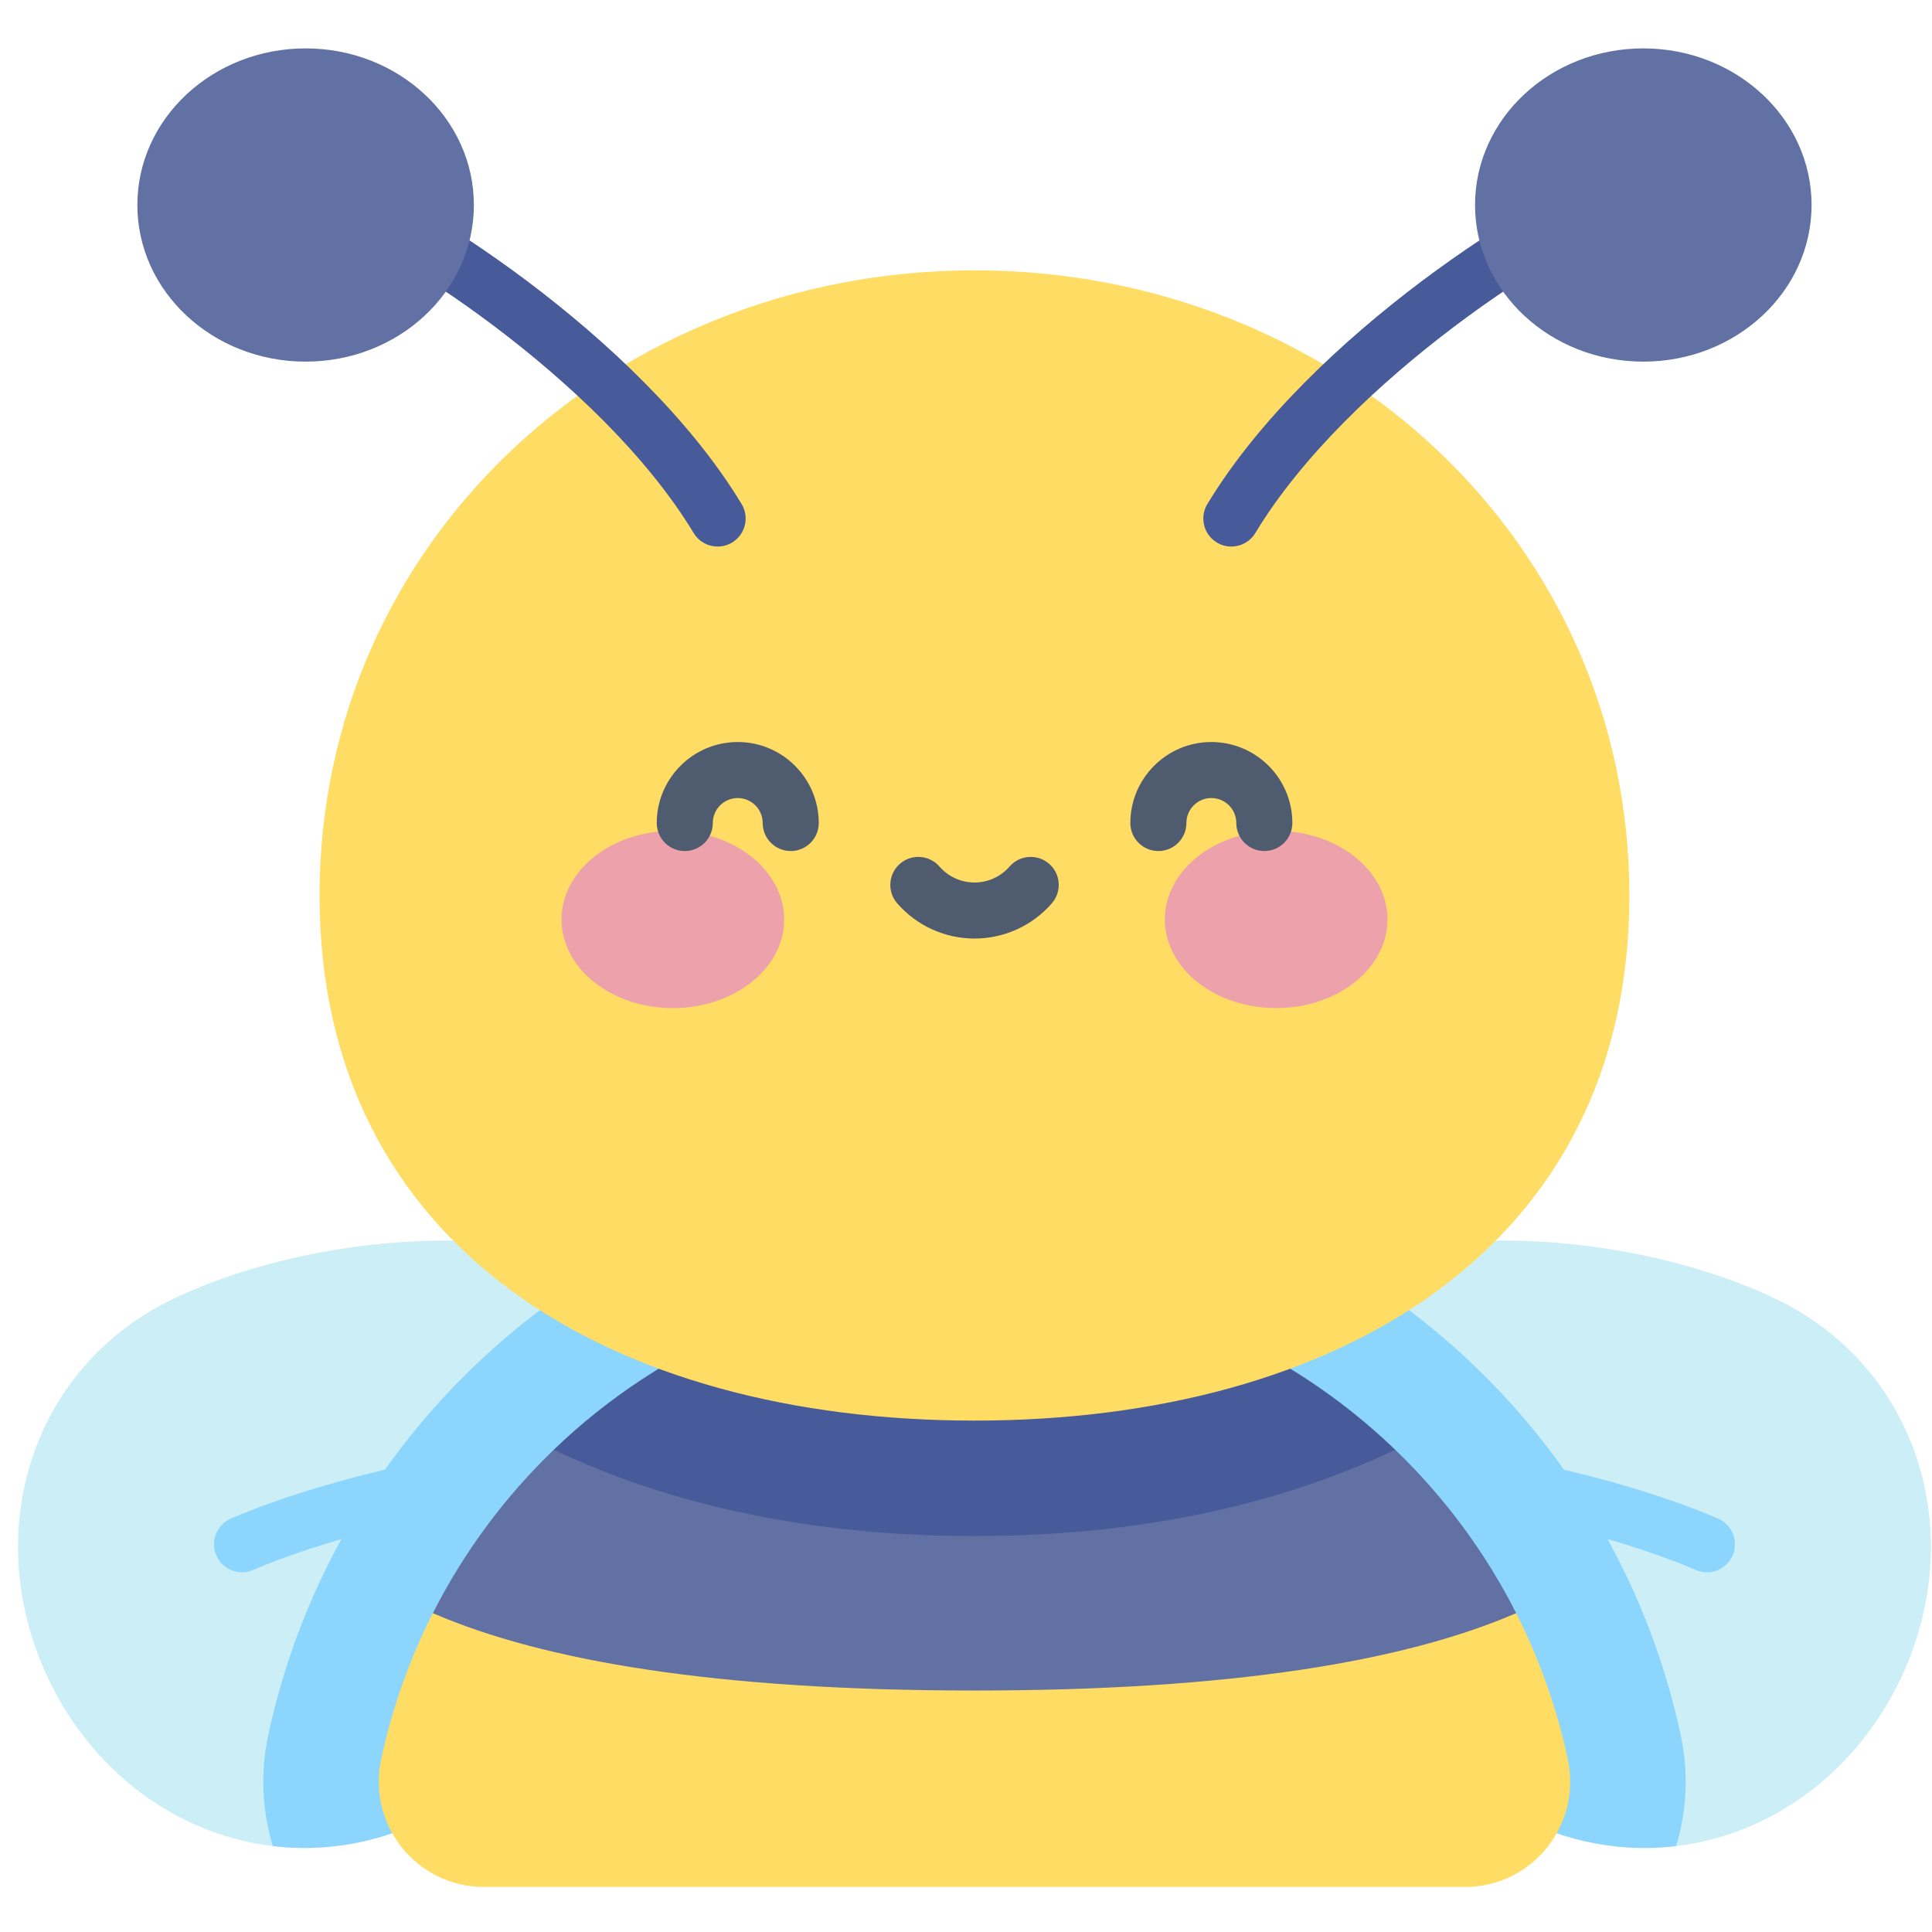 <svg width="101" height="101" viewBox="0 0 101 101" fill="none" xmlns="http://www.w3.org/2000/svg">
    <g clip-path="url(#clip0)">
        <path d="M37.921 71.124C41.451 78.694 31.636 90.741 21.996 95.236C14.427 98.766 6.006 95.222 2.476 87.653C-1.054 80.084 1.645 71.355 9.214 67.825C18.854 63.33 34.392 63.555 37.921 71.124Z" fill="#CCEFF7"/>
        <path d="M37.922 71.124C36.831 68.786 34.595 67.15 31.741 66.136C22.838 71.407 16.263 80.236 14.022 90.716C13.604 92.67 13.699 94.656 14.265 96.507C16.792 96.81 19.442 96.427 21.996 95.236C31.636 90.741 41.451 78.693 37.922 71.124Z" fill="#8CD6FE"/>
        <path d="M12.655 82.196C12.087 82.196 11.547 81.865 11.309 81.311C10.988 80.568 11.331 79.706 12.074 79.385C17.55 77.025 26.518 75.176 32.492 75.176C33.3 75.176 33.956 75.832 33.956 76.641C33.956 77.45 33.3 78.106 32.492 78.106C26.951 78.106 18.312 79.886 13.234 82.076C13.045 82.157 12.848 82.196 12.655 82.196Z" fill="#8CD6FE"/>
        <path d="M63.965 71.124C60.435 78.694 70.251 90.741 79.89 95.236C87.459 98.766 95.88 95.222 99.41 87.653C102.94 80.084 100.241 71.355 92.672 67.825C83.032 63.33 67.494 63.555 63.965 71.124Z" fill="#CCEFF7"/>
        <path d="M63.965 71.124C65.055 68.786 67.291 67.15 70.145 66.136C79.048 71.407 85.623 80.236 87.864 90.716C88.282 92.67 88.187 94.656 87.622 96.507C85.094 96.81 82.444 96.427 79.89 95.236C70.251 90.741 60.435 78.693 63.965 71.124Z" fill="#8CD6FE"/>
        <path d="M89.235 82.196C89.041 82.196 88.844 82.157 88.655 82.076C83.577 79.887 74.938 78.106 69.397 78.106C68.588 78.106 67.933 77.45 67.933 76.641C67.933 75.832 68.588 75.176 69.397 75.176C75.371 75.176 84.34 77.025 89.815 79.385C90.558 79.706 90.901 80.568 90.58 81.311C90.342 81.865 89.802 82.196 89.235 82.196Z" fill="#8CD6FE"/>
        <path d="M79.26 84.332C73.371 81.213 64.41 78.686 50.943 78.686C37.476 78.686 28.515 81.213 22.627 84.332C21.417 86.723 20.5 89.287 19.924 91.978C19.191 95.407 21.79 98.644 25.297 98.644H76.59C80.096 98.644 82.695 95.407 81.962 91.978C81.387 89.287 80.47 86.722 79.26 84.332Z" fill="#FFDC64"/>
        <path d="M72.937 75.787L72.937 75.788C66.715 75.788 35.175 75.787 28.953 75.787V75.786C26.395 78.248 24.249 81.134 22.629 84.332C28.438 86.845 37.478 88.376 50.945 88.376C64.412 88.376 73.452 86.845 79.261 84.332C77.642 81.134 75.495 78.249 72.937 75.787Z" fill="#6171A3"/>
        <path d="M72.936 75.787C67.234 70.299 59.485 66.923 50.945 66.923C42.406 66.923 34.654 70.298 28.952 75.786C35.163 78.754 42.639 80.301 50.945 80.301C59.25 80.301 66.725 78.754 72.936 75.787Z" fill="#475A99"/>
        <path d="M85.18 46.821C85.18 65.299 69.852 74.265 50.943 74.265C32.035 74.265 16.706 65.299 16.706 46.821C16.706 28.343 32.035 14.133 50.943 14.133C69.852 14.133 85.18 28.343 85.18 46.821Z" fill="#FFDC64"/>
        <path d="M37.517 28.573C37.021 28.573 36.537 28.32 36.262 27.865C31.369 19.768 20.016 12.629 16.454 11.495C15.683 11.25 15.257 10.426 15.502 9.655C15.747 8.885 16.57 8.458 17.342 8.704C21.327 9.971 33.423 17.504 38.769 26.35C39.188 27.042 38.965 27.943 38.273 28.361C38.036 28.504 37.775 28.573 37.517 28.573Z" fill="#475A99"/>
        <path d="M15.977 18.905C20.835 18.905 24.773 15.239 24.773 10.717C24.773 6.196 20.835 2.53 15.977 2.53C11.119 2.53 7.181 6.196 7.181 10.717C7.181 15.239 11.119 18.905 15.977 18.905Z" fill="#6171A3"/>
        <path d="M64.37 28.573C64.112 28.573 63.851 28.504 63.614 28.361C62.921 27.943 62.699 27.042 63.118 26.35C68.463 17.505 80.56 9.972 84.545 8.704C85.316 8.459 86.139 8.885 86.385 9.656C86.63 10.427 86.204 11.251 85.433 11.496C81.871 12.629 70.518 19.769 65.625 27.865C65.35 28.321 64.866 28.573 64.37 28.573Z" fill="#475A99"/>
        <path d="M85.908 18.905C90.766 18.905 94.704 15.239 94.704 10.717C94.704 6.196 90.766 2.53 85.908 2.53C81.05 2.53 77.112 6.196 77.112 10.717C77.112 15.239 81.05 18.905 85.908 18.905Z" fill="#6171A3"/>
        <path d="M35.174 52.701C38.388 52.701 40.993 50.627 40.993 48.067C40.993 45.508 38.388 43.434 35.174 43.434C31.961 43.434 29.355 45.508 29.355 48.067C29.355 50.627 31.961 52.701 35.174 52.701Z" fill="#EDA1AB"/>
        <path d="M66.714 52.701C69.928 52.701 72.533 50.627 72.533 48.067C72.533 45.508 69.928 43.434 66.714 43.434C63.501 43.434 60.895 45.508 60.895 48.067C60.895 50.627 63.501 52.701 66.714 52.701Z" fill="#EDA1AB"/>
        <path d="M41.337 44.49C40.528 44.49 39.872 43.834 39.872 43.025C39.872 42.305 39.287 41.72 38.567 41.72C37.848 41.72 37.263 42.306 37.263 43.025C37.263 43.834 36.607 44.49 35.798 44.49C34.989 44.49 34.333 43.834 34.333 43.025C34.333 40.69 36.233 38.791 38.567 38.791C40.902 38.791 42.802 40.69 42.802 43.025C42.802 43.834 42.146 44.49 41.337 44.49Z" fill="#4F5C6F"/>
        <path d="M66.096 44.49C65.287 44.49 64.631 43.834 64.631 43.025C64.631 42.305 64.046 41.72 63.326 41.72C62.607 41.72 62.022 42.306 62.022 43.025C62.022 43.834 61.366 44.49 60.557 44.49C59.748 44.49 59.092 43.834 59.092 43.025C59.092 40.69 60.991 38.791 63.326 38.791C65.661 38.791 67.561 40.69 67.561 43.025C67.561 43.834 66.905 44.49 66.096 44.49Z" fill="#4F5C6F"/>
        <path d="M50.946 49.065C49.397 49.065 47.923 48.394 46.904 47.224C46.372 46.614 46.436 45.689 47.045 45.157C47.655 44.626 48.581 44.689 49.112 45.299C49.575 45.831 50.243 46.135 50.946 46.135C51.648 46.135 52.316 45.831 52.779 45.299C53.311 44.689 54.236 44.626 54.846 45.157C55.456 45.689 55.519 46.614 54.987 47.224C53.968 48.394 52.495 49.065 50.946 49.065Z" fill="#4F5C6F"/>
    </g>
    <defs>
        <clipPath id="clip0">
            <rect width="100" height="100" fill="white" transform="translate(0.943 0.587)"/>
        </clipPath>
    </defs>
</svg>

